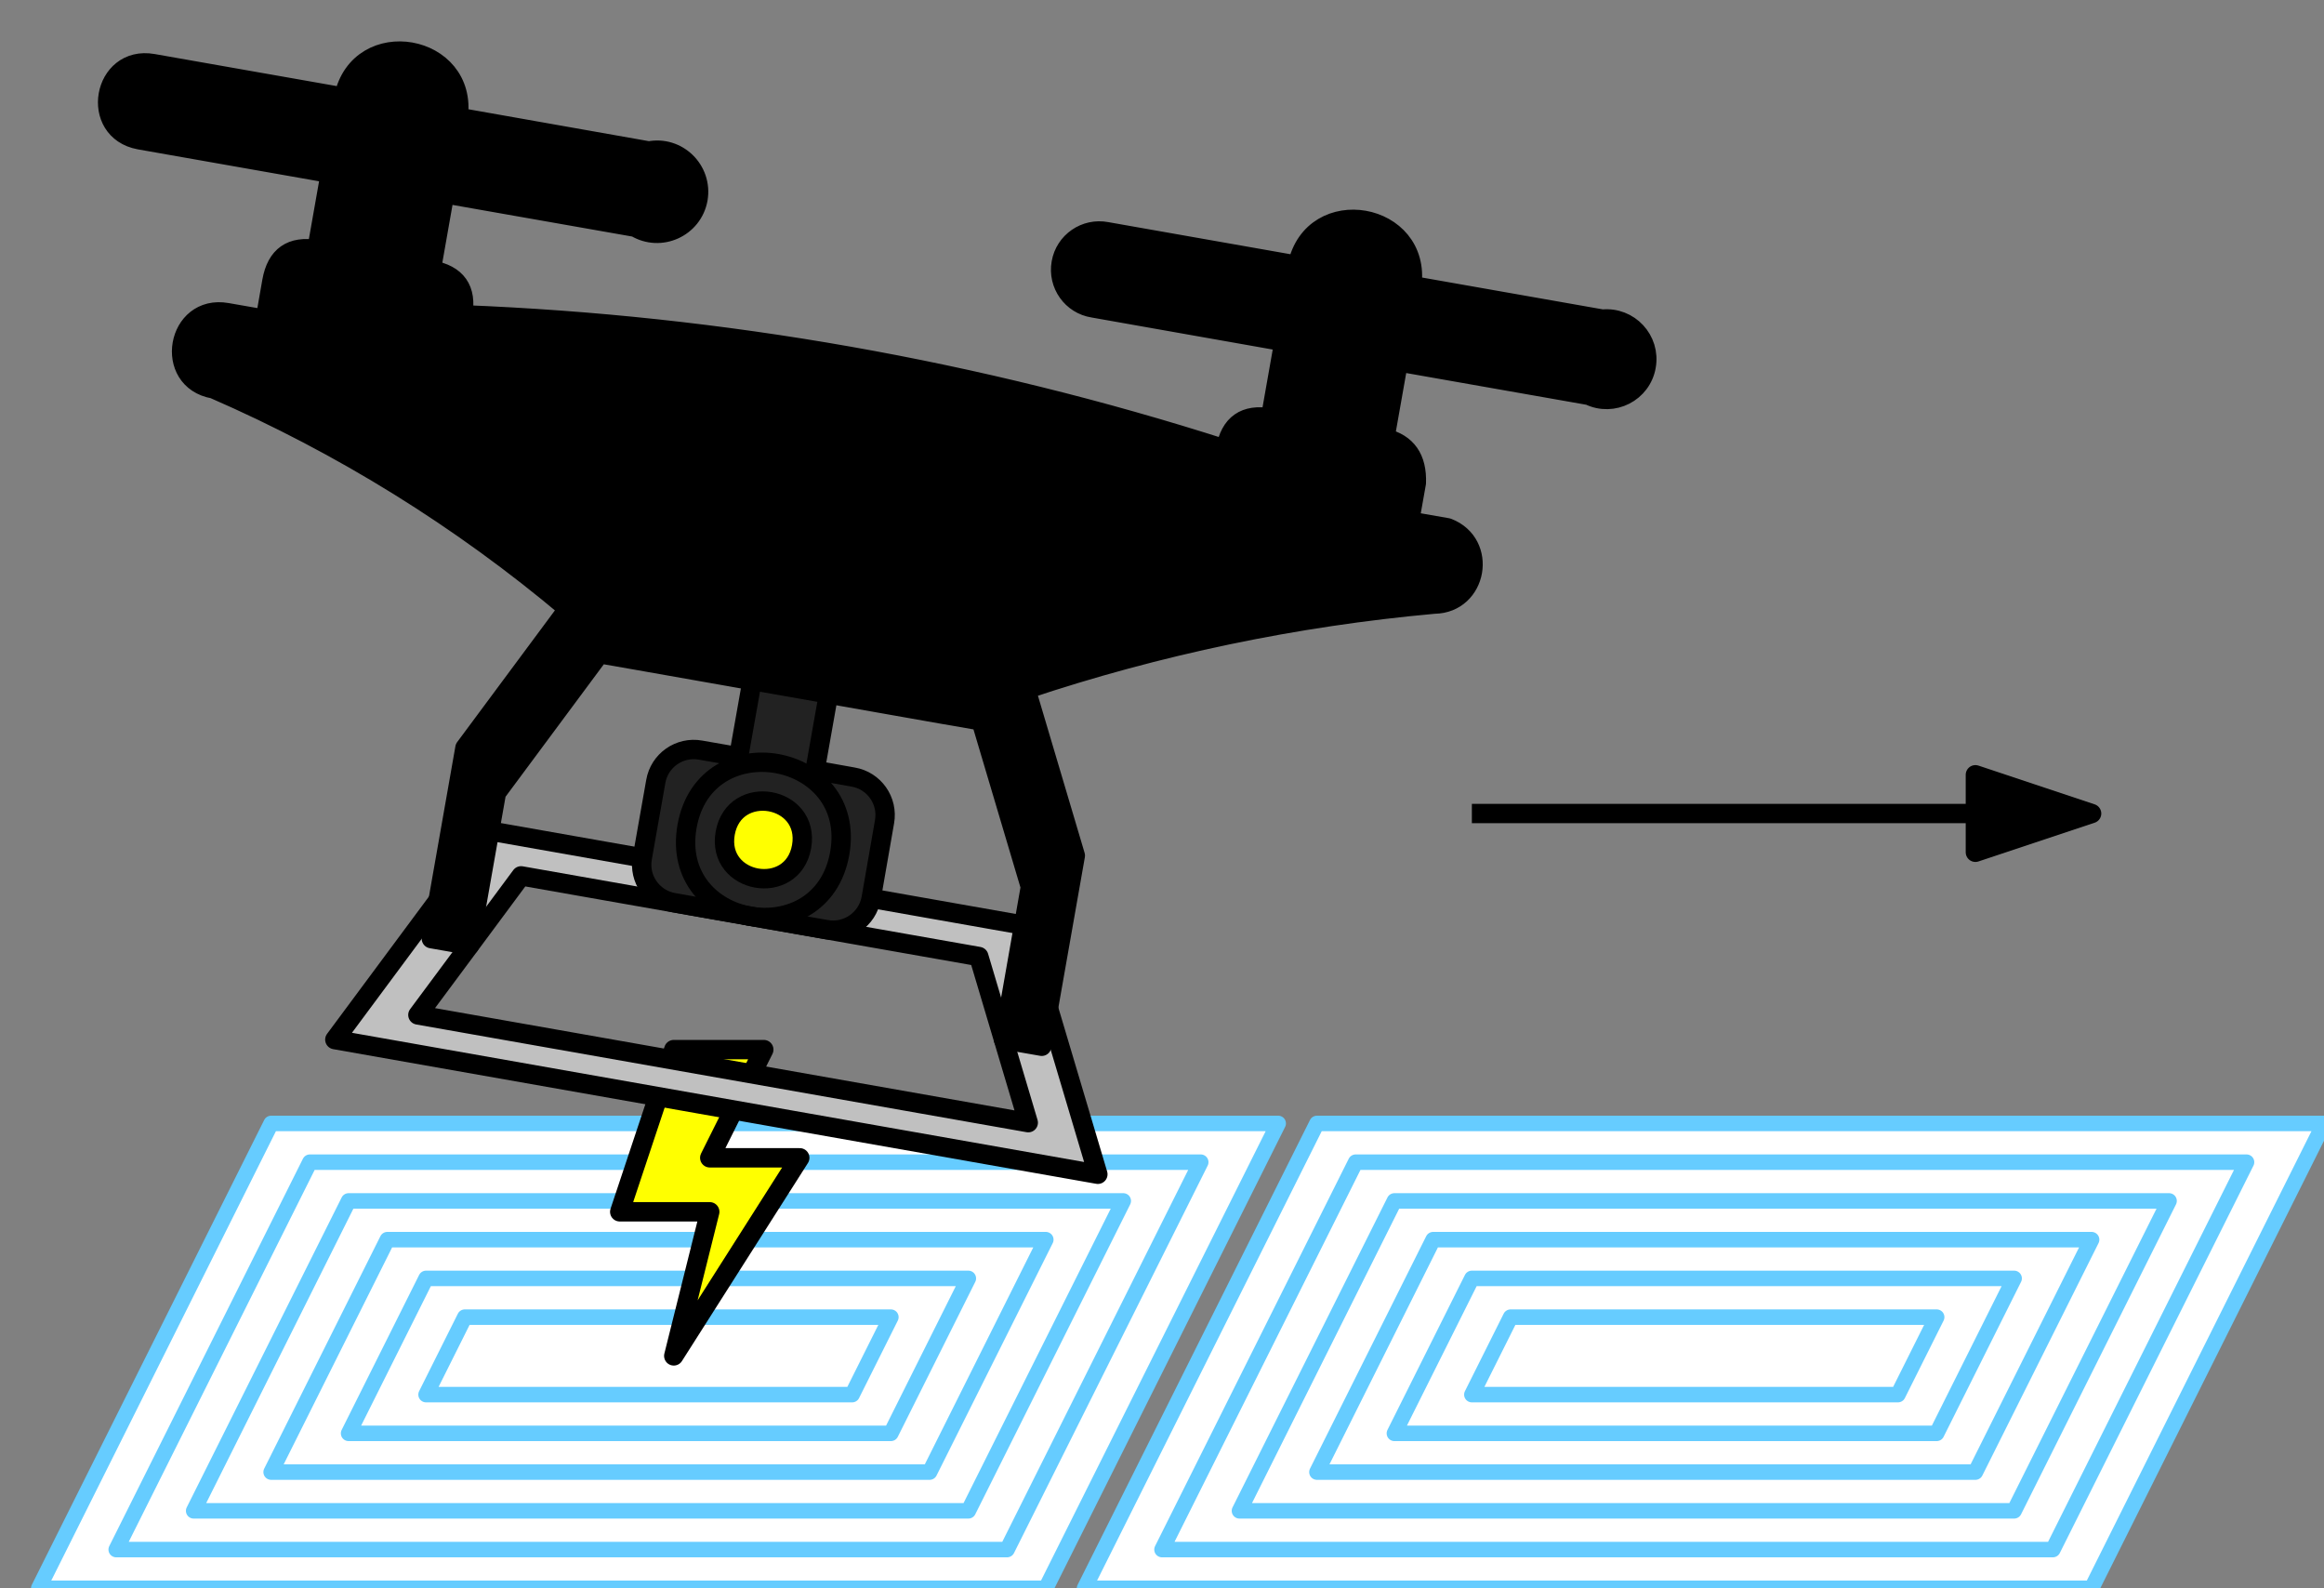 <?xml version="1.0" encoding="UTF-8"?>
<svg xmlns="http://www.w3.org/2000/svg" xmlns:xlink="http://www.w3.org/1999/xlink" width="60pt" height="41pt" viewBox="0 0 60 41" version="1.1">
<rect x="0" y="0" width="60" height="41" fill="#808080" stroke="none"/>
<g id="surface2144">
<path style="fill-rule:evenodd;fill:rgb(100%,100%,100%);fill-opacity:1;stroke-width:0.4;stroke-linecap:butt;stroke-linejoin:round;stroke:rgb(40%,80%,100%);stroke-opacity:1;stroke-miterlimit:10;" d="M 136 404 L 130 392 L 156 392 L 162 404 Z M 136 404 " transform="matrix(1,0,0,-1,-102,433)"/>
<path style="fill-rule:evenodd;fill:rgb(100%,100%,100%);fill-opacity:1;stroke-width:0.4;stroke-linecap:butt;stroke-linejoin:round;stroke:rgb(40%,80%,100%);stroke-opacity:1;stroke-miterlimit:10;" d="M 137 403 L 132 393 L 155 393 L 160 403 Z M 137 403 " transform="matrix(1,0,0,-1,-102,433)"/>
<path style="fill-rule:evenodd;fill:rgb(100%,100%,100%);fill-opacity:1;stroke-width:0.4;stroke-linecap:butt;stroke-linejoin:round;stroke:rgb(40%,80%,100%);stroke-opacity:1;stroke-miterlimit:10;" d="M 138 402 L 134 394 L 154 394 L 158 402 Z M 138 402 " transform="matrix(1,0,0,-1,-102,433)"/>
<path style="fill-rule:evenodd;fill:rgb(100%,100%,100%);fill-opacity:1;stroke-width:0.4;stroke-linecap:butt;stroke-linejoin:round;stroke:rgb(40%,80%,100%);stroke-opacity:1;stroke-miterlimit:10;" d="M 139 401 L 136 395 L 153 395 L 156 401 Z M 139 401 " transform="matrix(1,0,0,-1,-102,433)"/>
<path style="fill-rule:evenodd;fill:rgb(100%,100%,100%);fill-opacity:1;stroke-width:0.4;stroke-linecap:butt;stroke-linejoin:round;stroke:rgb(40%,80%,100%);stroke-opacity:1;stroke-miterlimit:10;" d="M 140 400 L 138 396 L 152 396 L 154 400 Z M 140 400 " transform="matrix(1,0,0,-1,-102,433)"/>
<path style="fill-rule:evenodd;fill:rgb(100%,100%,100%);fill-opacity:1;stroke-width:0.4;stroke-linecap:butt;stroke-linejoin:round;stroke:rgb(40%,80%,100%);stroke-opacity:1;stroke-miterlimit:10;" d="M 141 399 L 140 397 L 151 397 L 152 399 Z M 141 399 " transform="matrix(1,0,0,-1,-102,433)"/>
<path style="fill-rule:evenodd;fill:rgb(100%,100%,100%);fill-opacity:1;stroke-width:0.4;stroke-linecap:butt;stroke-linejoin:round;stroke:rgb(40%,80%,100%);stroke-opacity:1;stroke-miterlimit:10;" d="M 109 404 L 103 392 L 129 392 L 135 404 Z M 109 404 " transform="matrix(1,0,0,-1,-102,433)"/>
<path style="fill-rule:evenodd;fill:rgb(100%,100%,100%);fill-opacity:1;stroke-width:0.4;stroke-linecap:butt;stroke-linejoin:round;stroke:rgb(40%,80%,100%);stroke-opacity:1;stroke-miterlimit:10;" d="M 110 403 L 105 393 L 128 393 L 133 403 Z M 110 403 " transform="matrix(1,0,0,-1,-102,433)"/>
<path style="fill-rule:evenodd;fill:rgb(100%,100%,100%);fill-opacity:1;stroke-width:0.4;stroke-linecap:butt;stroke-linejoin:round;stroke:rgb(40%,80%,100%);stroke-opacity:1;stroke-miterlimit:10;" d="M 111 402 L 107 394 L 127 394 L 131 402 Z M 111 402 " transform="matrix(1,0,0,-1,-102,433)"/>
<path style="fill-rule:evenodd;fill:rgb(100%,100%,100%);fill-opacity:1;stroke-width:0.4;stroke-linecap:butt;stroke-linejoin:round;stroke:rgb(40%,80%,100%);stroke-opacity:1;stroke-miterlimit:10;" d="M 112 401 L 109 395 L 126 395 L 129 401 Z M 112 401 " transform="matrix(1,0,0,-1,-102,433)"/>
<path style="fill-rule:evenodd;fill:rgb(100%,100%,100%);fill-opacity:1;stroke-width:0.4;stroke-linecap:butt;stroke-linejoin:round;stroke:rgb(40%,80%,100%);stroke-opacity:1;stroke-miterlimit:10;" d="M 113 400 L 111 396 L 125 396 L 127 400 Z M 113 400 " transform="matrix(1,0,0,-1,-102,433)"/>
<path style="fill-rule:evenodd;fill:rgb(100%,100%,100%);fill-opacity:1;stroke-width:0.4;stroke-linecap:butt;stroke-linejoin:round;stroke:rgb(40%,80%,100%);stroke-opacity:1;stroke-miterlimit:10;" d="M 114 399 L 113 397 L 124 397 L 125 399 Z M 114 399 " transform="matrix(1,0,0,-1,-102,433)"/>
<path style="fill-rule:evenodd;fill:rgb(100%,100%,0%);fill-opacity:1;stroke-width:0.5;stroke-linecap:butt;stroke-linejoin:round;stroke:rgb(0%,0%,0%);stroke-opacity:1;stroke-miterlimit:10;" d="M 119.395 398 L 122.648 403.113 L 120.324 403.113 L 121.719 405.906 L 119.395 405.906 L 118 401.719 L 120.324 401.719 Z M 119.395 398 " transform="matrix(1,0,0,-1,-102,433)"/>
<path style="fill-rule:evenodd;fill:rgb(75.3%,75.3%,75.3%);fill-opacity:1;stroke-width:0.5;stroke-linecap:butt;stroke-linejoin:round;stroke:rgb(0%,0%,0%);stroke-opacity:1;stroke-miterlimit:10;" d="M 113.309 409.754 L 110.645 406.164 L 130.344 402.688 L 128.43 409.117 L 114.641 411.551 L 113.309 409.754 L 114.121 408.594 L 112.789 406.801 L 128.547 404.02 L 127.27 408.309 L 115.453 410.391 L 114.121 408.594 " transform="matrix(1,0,0,-1,-102,433)"/>
<path style="fill-rule:evenodd;fill:rgb(0%,0%,0%);fill-opacity:1;stroke-width:0.5;stroke-linecap:butt;stroke-linejoin:round;stroke:rgb(0%,0%,0%);stroke-opacity:1;stroke-miterlimit:10;" d="M 105.602 429.391 C 104.297 429.629 104.641 431.586 105.949 431.359 L 110.875 430.492 C 111.277 432.379 114.094 431.883 113.828 429.973 L 118.754 429.102 C 119.492 429.25 120.148 428.609 120.02 427.863 C 119.887 427.121 119.051 426.742 118.406 427.133 L 113.48 428 L 113.133 426.031 C 113.789 425.918 114.062 425.531 113.945 424.875 C 120.637 424.613 127.266 423.445 133.641 421.402 C 133.758 422.059 134.145 422.328 134.801 422.211 L 135.148 424.18 L 130.223 425.051 C 129.672 425.137 129.301 425.66 129.398 426.211 C 129.492 426.762 130.023 427.125 130.57 427.02 L 135.496 426.152 C 135.898 428.035 138.711 427.539 138.449 425.629 L 143.371 424.762 C 144.059 424.832 144.621 424.227 144.5 423.547 C 144.383 422.867 143.645 422.492 143.027 422.793 L 138.102 423.66 L 137.754 421.691 C 138.32 421.555 138.59 421.168 138.566 420.531 L 138.391 419.547 L 139.375 419.375 C 140.422 418.973 140.148 417.422 139.031 417.406 L 139.027 417.406 C 135.441 417.082 131.902 416.344 128.488 415.203 L 129.762 410.914 L 128.895 405.992 L 127.91 406.164 L 128.602 410.105 L 127.328 414.391 C 126.672 414.508 126.344 414.562 126.344 414.562 L 122.402 415.258 L 118.465 415.953 C 118.465 415.953 118.137 416.012 117.48 416.125 L 114.816 412.535 L 114.121 408.598 L 113.137 408.77 L 114.004 413.695 L 116.668 417.285 C 113.91 419.609 110.824 421.523 107.516 422.961 C 106.203 423.191 106.551 425.164 107.863 424.93 L 108.848 424.758 L 109.02 425.742 C 109.137 426.398 109.523 426.668 110.18 426.555 L 110.527 428.523 Z M 105.602 429.391 " transform="matrix(1,0,0,-1,-102,433)"/>
<path style="fill-rule:evenodd;fill:rgb(13.3%,13.3%,13.3%);fill-opacity:1;stroke-width:0.5;stroke-linecap:butt;stroke-linejoin:round;stroke:rgb(0%,0%,0%);stroke-opacity:1;stroke-miterlimit:10;" d="M 121.418 415.434 L 121.07 413.465 L 120.086 413.637 C 119.543 413.734 119.023 413.371 118.93 412.824 L 118.582 410.855 C 118.484 410.312 118.848 409.793 119.395 409.699 L 123.332 409.004 C 123.875 408.906 124.395 409.27 124.492 409.812 L 124.836 411.785 C 124.934 412.328 124.57 412.848 124.027 412.941 L 123.043 413.117 L 123.391 415.086 Z M 121.418 415.434 " transform="matrix(1,0,0,-1,-102,433)"/>
<path style="fill:none;stroke-width:0.5;stroke-linecap:butt;stroke-linejoin:round;stroke:rgb(0%,0%,0%);stroke-opacity:1;stroke-miterlimit:10;" d="M 123.68 410.973 C 124.141 413.598 120.203 414.293 119.738 411.668 C 119.277 409.039 123.215 408.348 123.68 410.973 Z M 123.68 410.973 " transform="matrix(1,0,0,-1,-102,433)"/>
<path style="fill-rule:evenodd;fill:rgb(100%,100%,0%);fill-opacity:1;stroke-width:0.5;stroke-linecap:butt;stroke-linejoin:round;stroke:rgb(0%,0%,0%);stroke-opacity:1;stroke-miterlimit:10;" d="M 122.695 411.145 C 122.926 412.461 120.957 412.805 120.723 411.492 C 120.492 410.18 122.461 409.832 122.695 411.145 Z M 122.695 411.145 " transform="matrix(1,0,0,-1,-102,433)"/>
<path style="fill:none;stroke-width:0.5;stroke-linecap:butt;stroke-linejoin:round;stroke:rgb(0%,0%,0%);stroke-opacity:1;stroke-miterlimit:10;" d="M 140 412 L 156 412 " transform="matrix(1,0,0,-1,-102,433)"/>
<path style="fill-rule:evenodd;fill:rgb(0%,0%,0%);fill-opacity:1;stroke-width:0.5;stroke-linecap:butt;stroke-linejoin:round;stroke:rgb(0%,0%,0%);stroke-opacity:1;stroke-miterlimit:10;" d="M 156 412 L 153 413 L 153 411 Z M 156 412 " transform="matrix(1,0,0,-1,-102,433)"/>
</g>
</svg>
